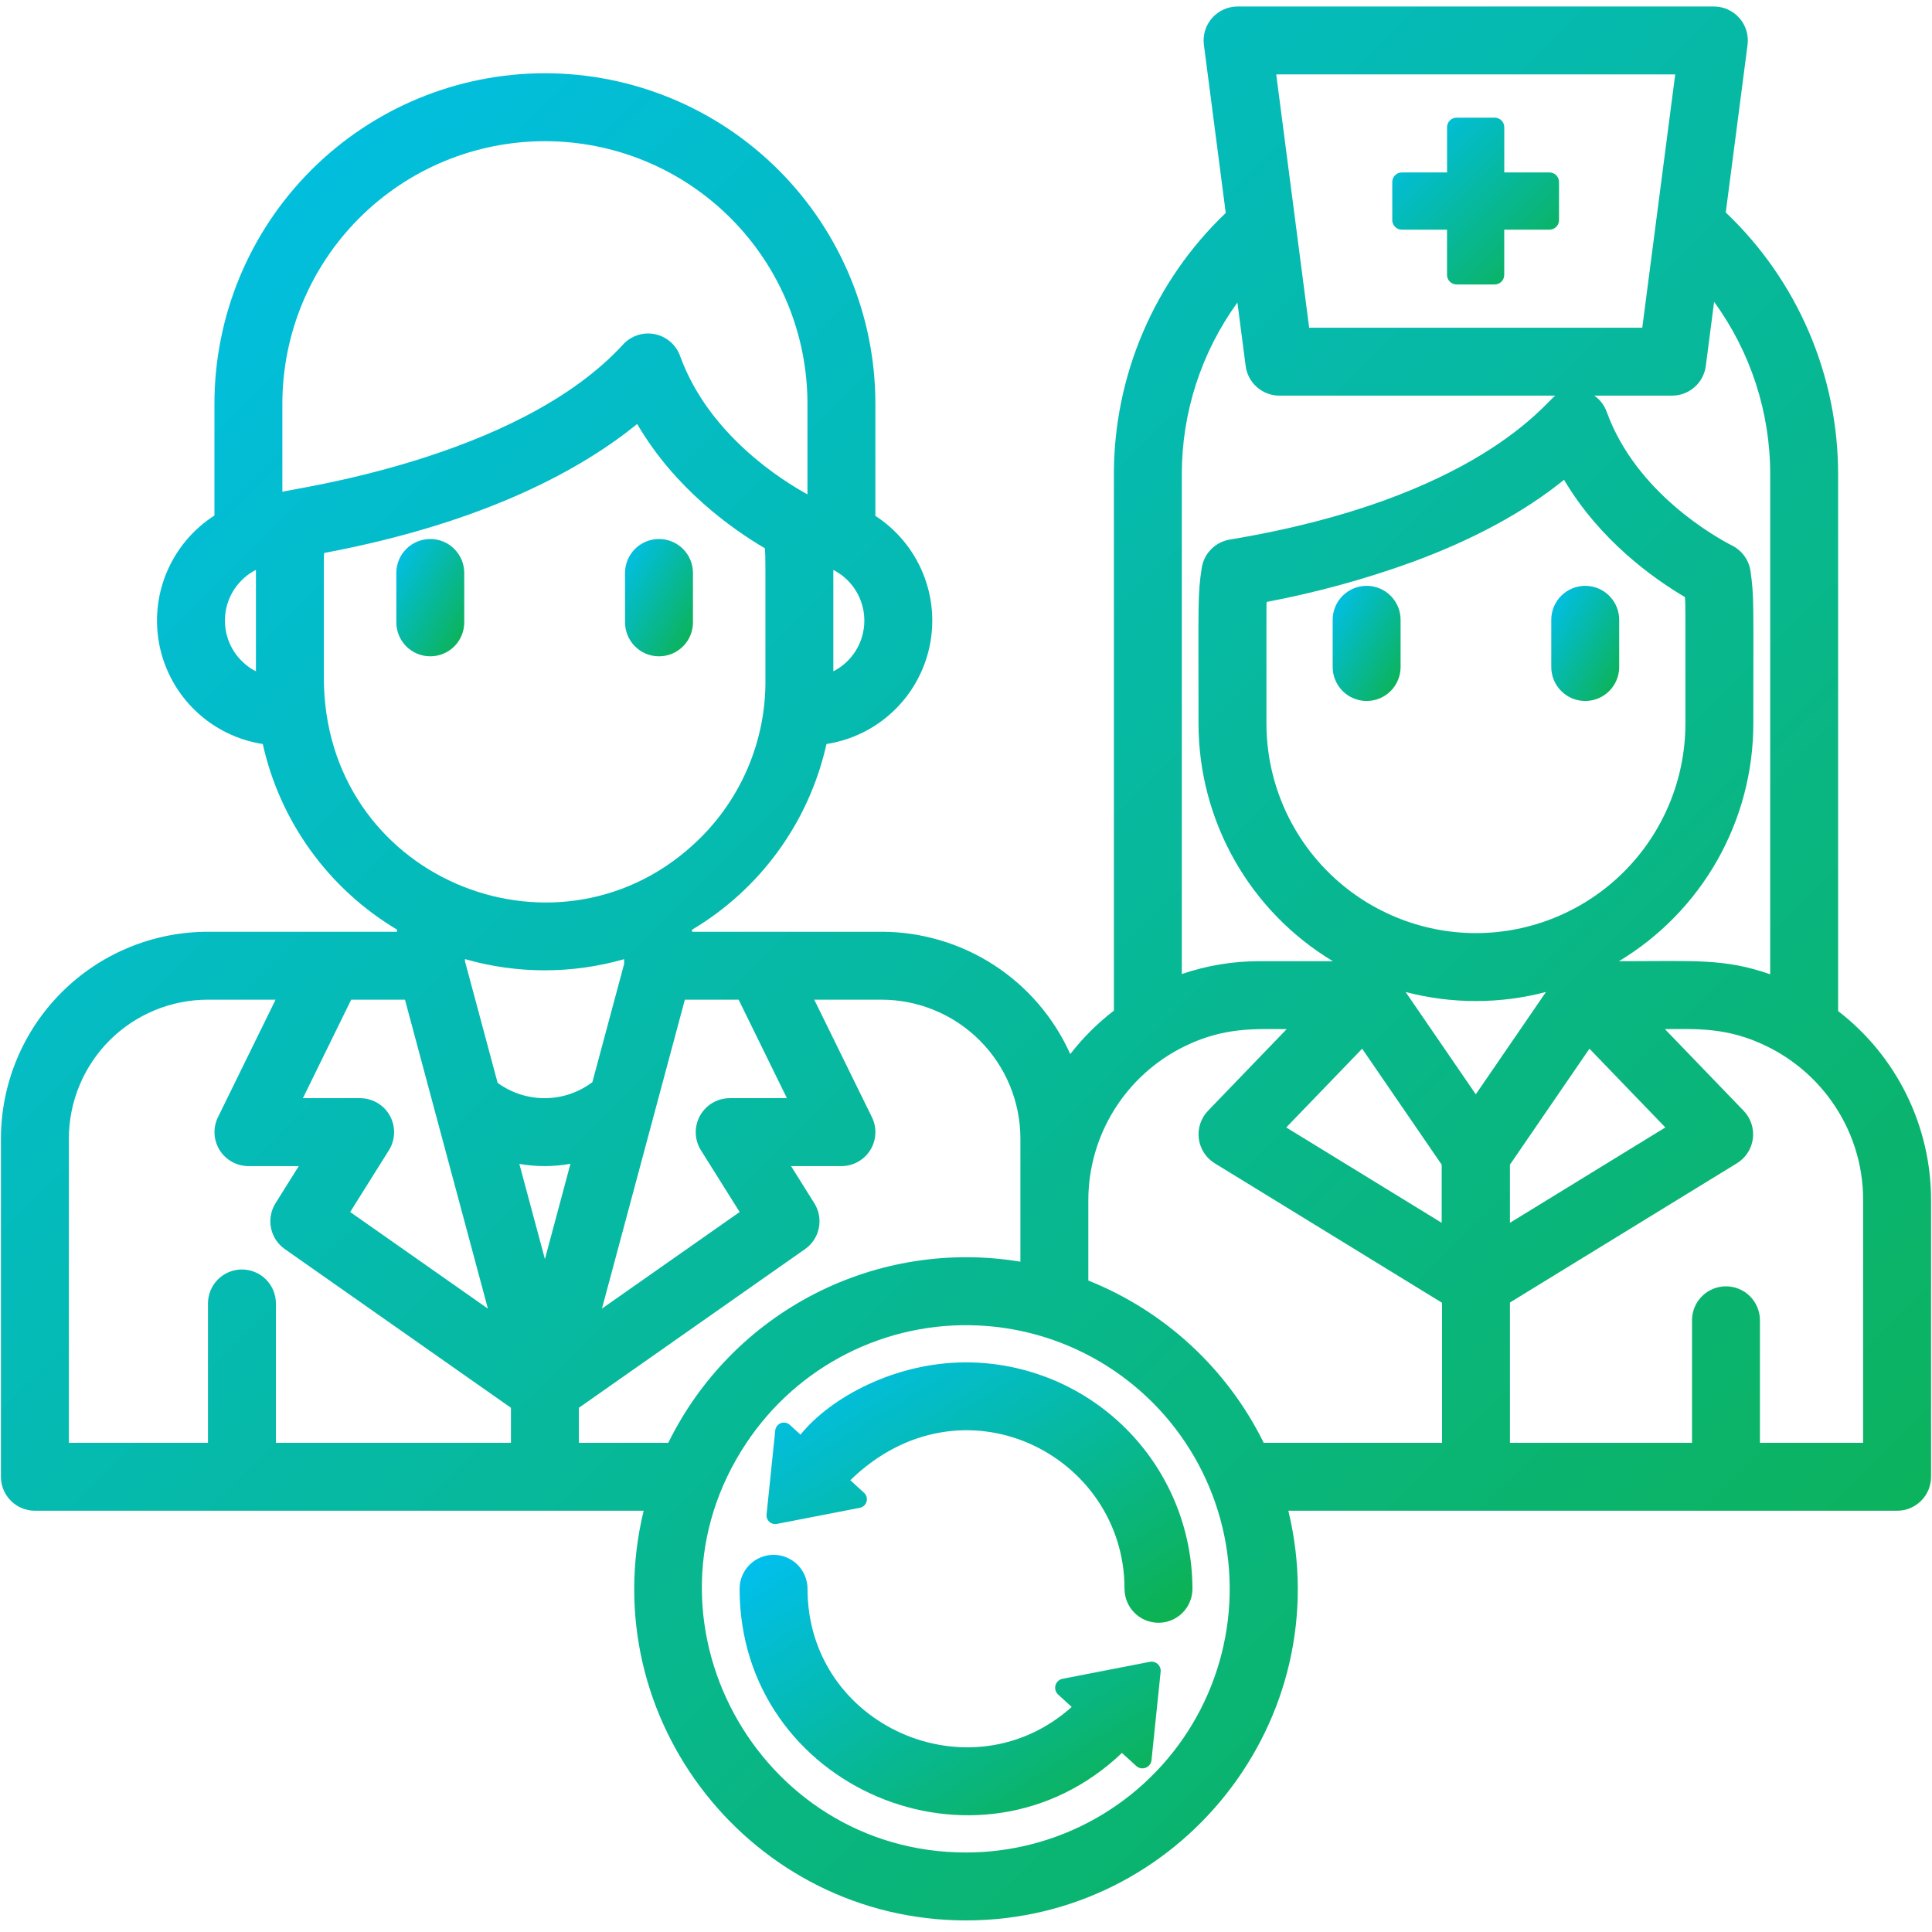 <svg width="160" height="160" viewBox="0 0 160 160" fill="none" xmlns="http://www.w3.org/2000/svg">
<path d="M35.634 44.638C34.888 44.638 34.173 44.934 33.645 45.461C33.118 45.989 32.822 46.704 32.822 47.45V51.542C32.822 52.288 33.118 53.003 33.645 53.53C34.173 54.058 34.888 54.354 35.634 54.354C36.38 54.354 37.096 54.058 37.623 53.53C38.15 53.003 38.447 52.288 38.447 51.542V47.45C38.447 47.081 38.374 46.715 38.233 46.374C38.091 46.032 37.884 45.722 37.623 45.461C37.362 45.2 37.052 44.993 36.711 44.852C36.369 44.71 36.004 44.638 35.634 44.638Z" fill="url(#paint0_linear_437_2850)"/>
<path d="M54.575 54.354C55.321 54.354 56.037 54.058 56.564 53.53C57.092 53.003 57.388 52.288 57.388 51.542V47.45C57.388 46.704 57.092 45.989 56.564 45.461C56.037 44.934 55.321 44.638 54.575 44.638C53.83 44.638 53.114 44.934 52.587 45.461C52.059 45.989 51.763 46.704 51.763 47.45V51.542C51.763 51.911 51.836 52.277 51.977 52.618C52.118 52.959 52.325 53.269 52.587 53.53C52.848 53.792 53.158 53.999 53.499 54.14C53.84 54.281 54.206 54.354 54.575 54.354Z" fill="url(#paint1_linear_437_2850)"/>
<path d="M152.225 83.732V39.285C152.227 35.228 151.404 31.212 149.804 27.483C148.204 23.755 145.862 20.39 142.92 17.596L144.725 3.712C144.776 3.315 144.742 2.912 144.626 2.53C144.509 2.148 144.312 1.794 144.048 1.494C143.784 1.194 143.459 0.953 143.095 0.788C142.731 0.624 142.336 0.538 141.936 0.538H102.491C102.091 0.538 101.696 0.624 101.331 0.788C100.967 0.953 100.642 1.194 100.378 1.494C100.114 1.794 99.917 2.148 99.801 2.53C99.684 2.912 99.65 3.315 99.702 3.712L101.511 17.634C98.582 20.428 96.25 23.787 94.658 27.509C93.066 31.231 92.246 35.237 92.248 39.285V83.695C90.894 84.735 89.68 85.945 88.634 87.295C87.283 84.28 85.09 81.721 82.318 79.923C79.546 78.126 76.314 77.168 73.011 77.165H57.312V76.996C60.118 75.327 62.553 73.101 64.468 70.456C66.382 67.812 67.736 64.803 68.445 61.617C70.516 61.296 72.44 60.355 73.963 58.917C75.487 57.479 76.538 55.612 76.977 53.563C77.416 51.515 77.223 49.381 76.422 47.445C75.622 45.509 74.253 43.862 72.495 42.721V33.435C72.495 26.177 69.612 19.216 64.479 14.083C59.347 8.951 52.386 6.067 45.127 6.067C37.869 6.067 30.908 8.951 25.775 14.083C20.643 19.216 17.759 26.177 17.759 33.435V42.693C15.992 43.827 14.612 45.471 13.802 47.408C12.992 49.345 12.791 51.483 13.225 53.537C13.66 55.591 14.709 57.465 16.234 58.908C17.759 60.351 19.688 61.296 21.762 61.617C22.471 64.801 23.823 67.807 25.735 70.45C27.647 73.093 30.079 75.317 32.881 76.987V77.165H17.202C12.662 77.171 8.31 78.976 5.1 82.186C1.89 85.397 0.084 89.749 0.078 94.288V122.301C0.078 123.047 0.374 123.762 0.902 124.29C1.429 124.817 2.145 125.113 2.891 125.113H53.305C49.111 142.439 62.315 159.041 80 159.041C97.686 159.041 110.891 142.445 106.695 125.113H157.109C157.855 125.113 158.571 124.817 159.098 124.29C159.626 123.762 159.922 123.047 159.922 122.301V99.379C159.922 96.356 159.228 93.373 157.894 90.66C156.559 87.947 154.62 85.577 152.225 83.732ZM69.013 47.198C69.709 47.554 70.306 48.078 70.75 48.723C71.193 49.367 71.47 50.112 71.554 50.89C71.638 51.668 71.527 52.454 71.232 53.179C70.936 53.903 70.465 54.543 69.861 55.04C69.601 55.257 69.316 55.443 69.013 55.593V47.198ZM21.195 55.593C20.892 55.442 20.607 55.256 20.347 55.04C19.743 54.542 19.271 53.902 18.976 53.178C18.68 52.453 18.57 51.666 18.654 50.888C18.738 50.109 19.014 49.364 19.458 48.719C19.902 48.074 20.499 47.55 21.195 47.193V55.593ZM141.266 30.313L141.955 24.998C144.979 29.147 146.605 34.151 146.6 39.285V80.685C142.776 79.357 140.372 79.602 134.075 79.602C137.468 77.56 140.276 74.676 142.226 71.229C144.175 67.782 145.201 63.889 145.203 59.929C145.203 49.782 145.272 49.433 144.969 47.301C144.906 46.854 144.736 46.429 144.474 46.062C144.212 45.695 143.866 45.397 143.464 45.191C142.152 44.521 135.491 40.842 133.062 34.11C132.867 33.566 132.507 33.097 132.034 32.765H138.477C139.16 32.764 139.819 32.515 140.332 32.064C140.846 31.613 141.177 30.991 141.266 30.313ZM122.23 77.277C117.63 77.273 113.22 75.443 109.968 72.191C106.715 68.938 104.886 64.529 104.881 59.929C104.881 49.721 104.876 50.343 104.895 49.851C108.973 49.078 112.982 47.983 116.886 46.574C121.995 44.699 126.228 42.407 129.528 39.735C132.505 44.774 136.967 47.934 139.541 49.448C139.592 50.259 139.578 49.621 139.578 59.929C139.574 64.529 137.744 68.939 134.492 72.191C131.239 75.444 126.829 77.273 122.23 77.277ZM138.734 6.163C136.561 22.912 138.193 10.3 136.006 27.14H108.42C106.466 12.081 108.057 24.355 105.692 6.163H138.734ZM97.873 39.285C97.867 34.174 99.478 29.193 102.477 25.054L103.161 30.313C103.249 30.991 103.581 31.613 104.094 32.064C104.607 32.515 105.267 32.764 105.95 32.765H128.803C127.965 33.353 122.212 41.307 101.844 44.685C101.259 44.782 100.721 45.06 100.304 45.481C99.887 45.902 99.614 46.444 99.523 47.029C99.178 49.273 99.256 49.852 99.256 59.929C99.258 63.889 100.284 67.781 102.232 71.228C104.181 74.674 106.988 77.559 110.38 79.602H104.281C102.101 79.601 99.936 79.96 97.873 80.666V39.285ZM112.808 86.849L119.394 96.454V101.268L106.522 93.37C111.5 88.212 110.115 89.648 112.808 86.849ZM61.17 82.79L65.169 90.946H60.43C59.928 90.947 59.435 91.083 59.003 91.338C58.571 91.594 58.214 91.96 57.971 92.399C57.728 92.838 57.606 93.335 57.619 93.836C57.632 94.338 57.779 94.828 58.044 95.254L61.255 100.373L49.85 108.374C54.892 89.594 53.375 95.246 56.717 82.79H61.17ZM49.058 89.62C47.929 90.471 46.557 90.936 45.144 90.946C43.73 90.956 42.351 90.511 41.211 89.676L38.506 79.602V79.429C42.813 80.665 47.38 80.667 51.688 79.434V79.827L49.058 89.62ZM23.384 33.435C23.384 27.669 25.675 22.138 29.753 18.061C33.83 13.983 39.361 11.692 45.127 11.692C50.894 11.692 56.424 13.983 60.502 18.061C64.579 22.138 66.87 27.669 66.87 33.435V40.94C64.873 39.848 58.691 36.046 56.319 29.474C56.154 29.019 55.875 28.614 55.508 28.298C55.141 27.983 54.699 27.767 54.224 27.672C53.75 27.578 53.258 27.607 52.798 27.758C52.339 27.908 51.925 28.175 51.598 28.532C42.887 38.044 24.087 40.478 23.384 40.729V33.435ZM26.82 56.118C26.82 45.84 26.813 46.316 26.839 45.796C40.377 43.251 48.327 38.727 52.77 35.113C55.892 40.476 60.655 43.827 63.345 45.407C63.403 46.244 63.388 45.721 63.388 56.118C63.435 58.739 62.917 61.34 61.868 63.744C60.82 66.147 59.266 68.296 57.312 70.045C45.821 80.416 26.82 72.657 26.82 56.118ZM29.084 82.79H33.538L36.2 92.713L40.405 108.374L29 100.373L32.211 95.254C32.477 94.828 32.624 94.338 32.637 93.836C32.65 93.334 32.529 92.838 32.285 92.398C32.042 91.959 31.686 91.592 31.253 91.337C30.82 91.082 30.327 90.947 29.825 90.946H25.086L29.084 82.79ZM42.315 119.488H22.849V107.946C22.849 107.2 22.552 106.485 22.025 105.957C21.497 105.43 20.782 105.133 20.036 105.133C19.29 105.133 18.575 105.43 18.047 105.957C17.52 106.485 17.224 107.2 17.224 107.946V119.488H5.703V94.288C5.706 91.24 6.918 88.317 9.074 86.161C11.23 84.005 14.153 82.793 17.202 82.79H22.822L18.05 92.521C17.84 92.95 17.743 93.424 17.767 93.901C17.791 94.378 17.936 94.84 18.188 95.245C18.44 95.65 18.791 95.985 19.209 96.216C19.625 96.448 20.095 96.57 20.572 96.571H24.744L22.817 99.646C22.434 100.257 22.301 100.991 22.444 101.698C22.587 102.405 22.996 103.029 23.586 103.443L42.315 116.587V119.488ZM45.128 104.273L43.009 96.388C44.41 96.635 45.843 96.632 47.242 96.379L45.128 104.273ZM47.94 119.488V116.587L66.673 103.443C67.263 103.029 67.671 102.404 67.813 101.697C67.955 100.991 67.821 100.256 67.438 99.646L65.511 96.571H69.683C70.16 96.571 70.63 96.45 71.048 96.218C71.465 95.987 71.817 95.653 72.07 95.247C72.323 94.842 72.468 94.379 72.493 93.902C72.517 93.425 72.419 92.95 72.209 92.521L67.433 82.79H73.011C76.059 82.794 78.981 84.006 81.136 86.162C83.291 88.318 84.502 91.24 84.505 94.288V104.488C78.677 103.522 72.694 104.459 67.441 107.161C62.188 109.863 57.946 114.186 55.344 119.488H47.94ZM80 153.416C62.728 153.416 52.099 134.053 61.822 119.488C63.912 116.345 66.781 113.798 70.15 112.095C73.518 110.391 77.271 109.59 81.041 109.77C84.811 109.949 88.471 111.102 91.662 113.118C94.854 115.133 97.468 117.941 99.251 121.268C101.034 124.595 101.923 128.328 101.833 132.101C101.743 135.875 100.677 139.56 98.737 142.799C96.798 146.037 94.053 148.718 90.769 150.578C87.485 152.439 83.775 153.417 80 153.416ZM119.422 119.488H104.656C101.64 113.368 96.465 108.581 90.13 106.049V99.379C90.137 96.736 90.881 94.147 92.279 91.904C93.677 89.66 95.673 87.852 98.042 86.68C101.37 85.033 103.96 85.227 106.559 85.227L100.044 91.987C99.752 92.29 99.532 92.654 99.4 93.054C99.268 93.453 99.227 93.877 99.28 94.294C99.333 94.711 99.479 95.111 99.707 95.465C99.934 95.818 100.239 96.116 100.597 96.337L119.422 107.889V119.488ZM116.406 82.152C120.217 83.153 124.221 83.153 128.031 82.152L122.219 90.627L116.406 82.152ZM125.045 96.454L131.631 86.849C134.3 89.613 132.919 88.18 137.917 93.37L125.047 101.268L125.045 96.454ZM154.295 119.488H145.75V109.34C145.75 108.594 145.453 107.879 144.926 107.352C144.398 106.824 143.683 106.528 142.937 106.528C142.191 106.528 141.476 106.824 140.948 107.352C140.421 107.879 140.125 108.594 140.125 109.34V119.488H125.047V107.868L143.844 96.337C144.203 96.117 144.508 95.82 144.737 95.466C144.965 95.112 145.111 94.712 145.165 94.295C145.218 93.877 145.176 93.453 145.043 93.053C144.91 92.654 144.69 92.289 144.397 91.987L137.881 85.227C140.463 85.227 143.065 85.033 146.384 86.68C148.488 87.719 150.303 89.262 151.667 91.171C153.381 93.564 154.301 96.435 154.297 99.379L154.295 119.488Z" fill="url(#paint2_linear_437_2850)"/>
<path d="M113.179 48.516C112.433 48.516 111.717 48.813 111.19 49.34C110.662 49.868 110.366 50.583 110.366 51.329V55.239C110.366 55.985 110.662 56.7 111.19 57.228C111.717 57.755 112.433 58.052 113.179 58.052C113.925 58.052 114.64 57.755 115.167 57.228C115.695 56.7 115.991 55.985 115.991 55.239V51.329C115.991 50.583 115.695 49.868 115.167 49.34C114.64 48.813 113.925 48.516 113.179 48.516Z" fill="url(#paint3_linear_437_2850)"/>
<path d="M131.281 48.516C130.535 48.516 129.82 48.813 129.293 49.34C128.765 49.868 128.469 50.583 128.469 51.329V55.239C128.469 55.985 128.765 56.7 129.293 57.228C129.82 57.755 130.535 58.052 131.281 58.052C132.027 58.052 132.743 57.755 133.27 57.228C133.797 56.7 134.094 55.985 134.094 55.239V51.329C134.094 50.583 133.797 49.868 133.27 49.34C132.743 48.813 132.027 48.516 131.281 48.516Z" fill="url(#paint4_linear_437_2850)"/>
<path d="M116.091 19.021H119.836V22.767C119.836 22.977 119.92 23.178 120.068 23.327C120.217 23.476 120.419 23.559 120.629 23.559H123.781C123.992 23.559 124.193 23.476 124.342 23.327C124.49 23.178 124.574 22.977 124.574 22.767V19.021H128.319C128.529 19.021 128.731 18.937 128.88 18.788C129.028 18.64 129.112 18.438 129.112 18.228V15.074C129.112 14.864 129.028 14.662 128.88 14.514C128.731 14.365 128.529 14.282 128.319 14.282H124.578V10.536C124.578 10.326 124.495 10.124 124.346 9.976C124.197 9.827 123.996 9.744 123.785 9.744H120.631C120.421 9.744 120.219 9.827 120.071 9.976C119.922 10.124 119.839 10.326 119.839 10.536V14.282H116.093C115.883 14.282 115.681 14.365 115.533 14.514C115.384 14.662 115.301 14.864 115.301 15.074V18.228C115.301 18.438 115.384 18.639 115.532 18.788C115.68 18.936 115.881 19.02 116.091 19.021Z" fill="url(#paint5_linear_437_2850)"/>
<path d="M80 112.825C74.176 112.825 68.827 115.684 66.293 118.811L65.407 118C65.309 117.91 65.187 117.849 65.056 117.824C64.925 117.799 64.789 117.811 64.664 117.858C64.54 117.906 64.43 117.987 64.349 118.093C64.268 118.199 64.217 118.325 64.204 118.458C63.792 122.437 63.892 121.469 63.483 125.422C63.471 125.534 63.486 125.647 63.526 125.752C63.566 125.858 63.63 125.952 63.713 126.028C63.796 126.104 63.896 126.16 64.005 126.19C64.113 126.221 64.227 126.225 64.338 126.204L71.21 124.869C71.341 124.843 71.462 124.782 71.561 124.691C71.659 124.601 71.73 124.485 71.766 124.356C71.802 124.228 71.802 124.092 71.766 123.963C71.729 123.835 71.658 123.719 71.559 123.629L70.419 122.586C79.646 113.599 93.128 120.457 93.128 131.577C93.128 132.323 93.424 133.039 93.952 133.566C94.479 134.094 95.194 134.39 95.94 134.39C96.686 134.39 97.402 134.094 97.929 133.566C98.457 133.039 98.753 132.323 98.753 131.577C98.747 126.606 96.77 121.839 93.254 118.323C89.739 114.808 84.972 112.83 80 112.825Z" fill="url(#paint6_linear_437_2850)"/>
<path d="M95.218 137.627L87.995 139.03C87.857 139.056 87.73 139.121 87.626 139.216C87.523 139.311 87.448 139.433 87.41 139.568C87.372 139.703 87.372 139.846 87.411 139.981C87.449 140.116 87.524 140.238 87.628 140.333L88.753 141.361C80.398 148.853 66.875 142.964 66.875 131.577C66.875 130.831 66.579 130.116 66.051 129.589C65.524 129.061 64.808 128.765 64.062 128.765C63.317 128.765 62.601 129.061 62.074 129.589C61.546 130.116 61.25 130.831 61.25 131.577C61.25 148.065 81.069 156.438 92.915 145.171L94.096 146.249C94.2 146.344 94.328 146.408 94.466 146.435C94.604 146.461 94.746 146.448 94.877 146.398C95.009 146.349 95.123 146.263 95.209 146.152C95.294 146.04 95.347 145.908 95.362 145.768C95.794 141.592 95.697 142.533 96.119 138.449C96.132 138.331 96.116 138.212 96.074 138.101C96.032 137.99 95.964 137.89 95.876 137.81C95.789 137.73 95.684 137.672 95.569 137.64C95.455 137.608 95.335 137.604 95.218 137.627Z" fill="url(#paint7_linear_437_2850)"/>
<defs>
<linearGradient id="paint0_linear_437_2850" x1="38.447" y1="54.354" x2="30.02" y2="49.476" gradientUnits="userSpaceOnUse">
<stop stop-color="#0DB14B"/>
<stop offset="1" stop-color="#00C0F2"/>
</linearGradient>
<linearGradient id="paint1_linear_437_2850" x1="57.388" y1="54.354" x2="48.962" y2="49.476" gradientUnits="userSpaceOnUse">
<stop stop-color="#0DB14B"/>
<stop offset="1" stop-color="#00C0F2"/>
</linearGradient>
<linearGradient id="paint2_linear_437_2850" x1="159.922" y1="159.041" x2="1.424" y2="-0.797" gradientUnits="userSpaceOnUse">
<stop stop-color="#0DB14B"/>
<stop offset="1" stop-color="#00C0F2"/>
</linearGradient>
<linearGradient id="paint3_linear_437_2850" x1="115.991" y1="58.052" x2="107.645" y2="53.128" gradientUnits="userSpaceOnUse">
<stop stop-color="#0DB14B"/>
<stop offset="1" stop-color="#00C0F2"/>
</linearGradient>
<linearGradient id="paint4_linear_437_2850" x1="134.094" y1="58.052" x2="125.748" y2="53.128" gradientUnits="userSpaceOnUse">
<stop stop-color="#0DB14B"/>
<stop offset="1" stop-color="#00C0F2"/>
</linearGradient>
<linearGradient id="paint5_linear_437_2850" x1="129.112" y1="23.559" x2="115.296" y2="9.748" gradientUnits="userSpaceOnUse">
<stop stop-color="#0DB14B"/>
<stop offset="1" stop-color="#00C0F2"/>
</linearGradient>
<linearGradient id="paint6_linear_437_2850" x1="98.753" y1="134.39" x2="79.558" y2="102.994" gradientUnits="userSpaceOnUse">
<stop stop-color="#0DB14B"/>
<stop offset="1" stop-color="#00C0F2"/>
</linearGradient>
<linearGradient id="paint7_linear_437_2850" x1="96.123" y1="150.332" x2="76.827" y2="119.131" gradientUnits="userSpaceOnUse">
<stop stop-color="#0DB14B"/>
<stop offset="1" stop-color="#00C0F2"/>
</linearGradient>
</defs>
</svg>
